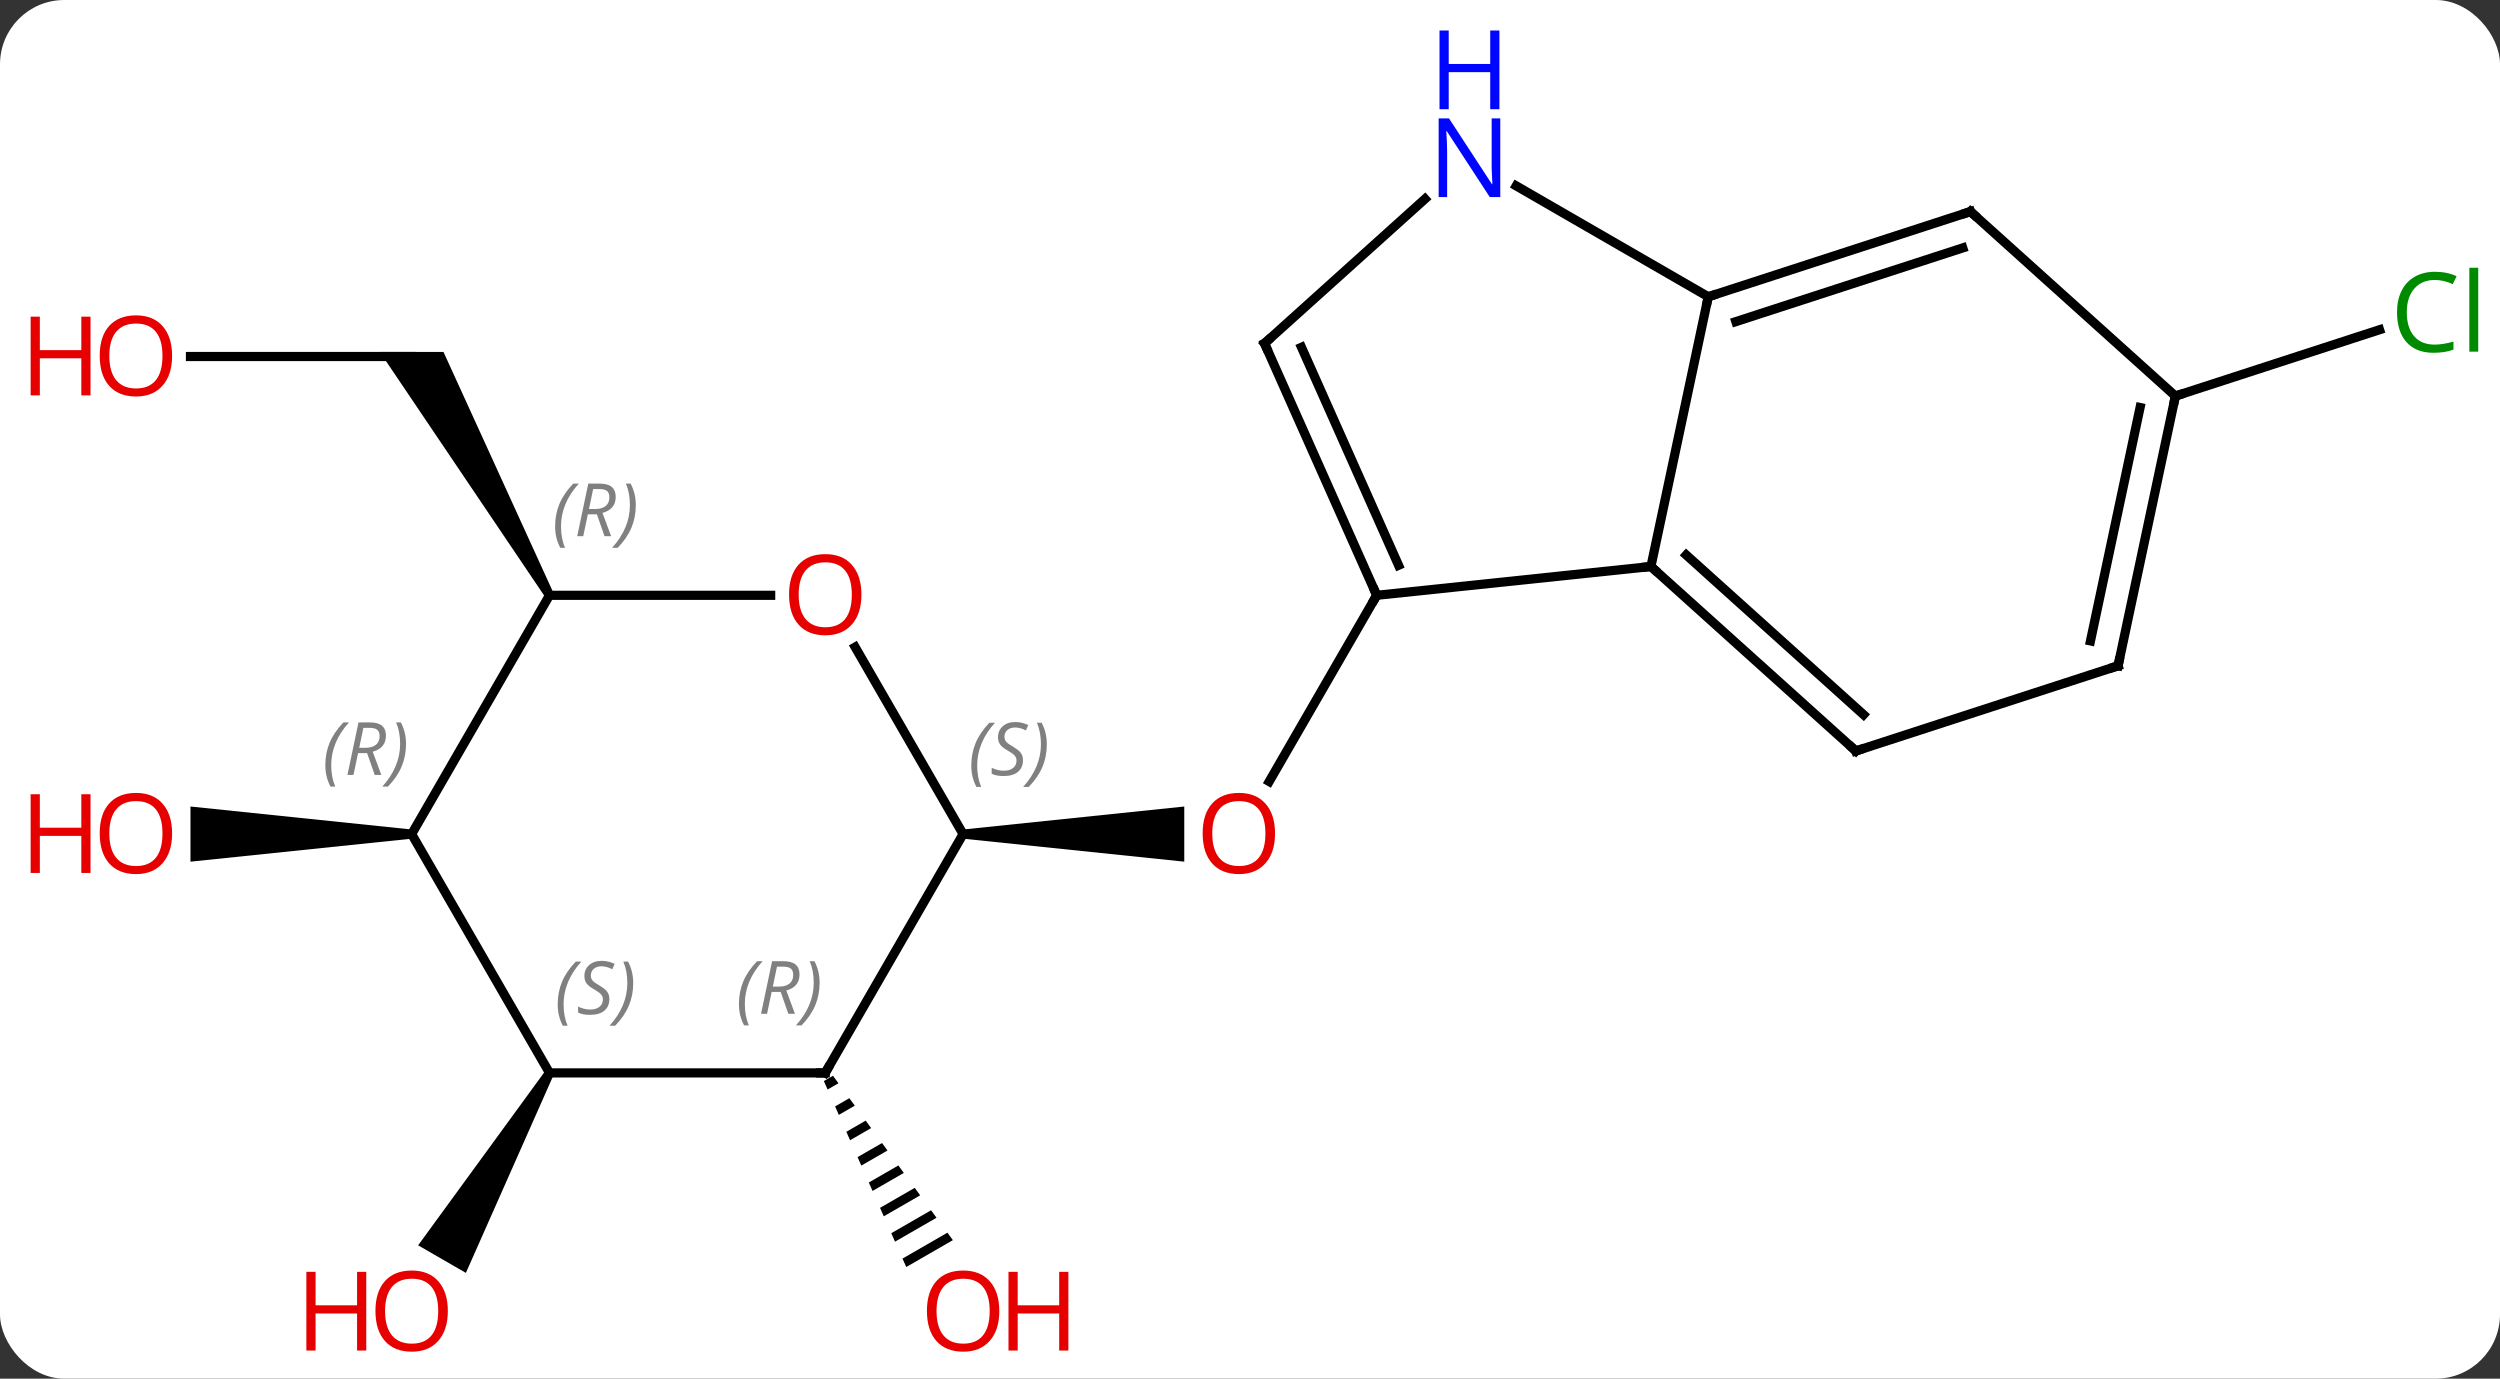 <svg width="272" viewBox="0 0 272 150" style="fill-opacity:1; color-rendering:auto; color-interpolation:auto; text-rendering:auto; stroke:black; stroke-linecap:square; stroke-miterlimit:10; shape-rendering:auto; stroke-opacity:1; fill:black; stroke-dasharray:none; font-weight:normal; stroke-width:1; font-family:'Open Sans'; font-style:normal; stroke-linejoin:miter; font-size:12; stroke-dashoffset:0; image-rendering:auto;" height="150" class="cas-substance-image" xmlns:xlink="http://www.w3.org/1999/xlink" xmlns="http://www.w3.org/2000/svg"><rect x="0" y="0" width="272" height="150" fill="#333333" stroke="none"/><svg class="cas-substance-single-component"><rect y="0" x="0" width="272" stroke="none" ry="7" rx="7" height="150" fill="white" class="cas-substance-group"/><svg y="0" x="0" width="272" viewBox="0 0 272 150" style="fill:black;" height="150" class="cas-substance-single-component-image"><svg><g><g transform="translate(140,80)" style="text-rendering:geometricPrecision; color-rendering:optimizeQuality; color-interpolation:linearRGB; stroke-linecap:butt; image-rendering:optimizeQuality;"><line y2="-15.231" y1="5.027" x2="9.786" x1="-1.911" style="fill:none;"/><path style="stroke:none;" d="M-35.214 11.249 L-35.214 10.249 L-11.152 7.749 L-11.152 13.749 Z"/><line y2="-36.909" y1="-44.126" x2="96.684" x1="118.894" style="fill:none;"/><path style="stroke:none;" d="M-49.37 37.045 L-50.365 37.619 L-50.365 37.619 L-49.957 38.539 L-49.957 38.539 L-48.777 37.858 L-48.777 37.858 L-49.37 37.045 ZM-47.592 39.484 L-49.142 40.378 L-49.142 40.378 L-48.735 41.298 L-46.999 40.297 L-47.592 39.484 ZM-45.813 41.922 L-47.92 43.137 L-47.512 44.057 L-47.512 44.057 L-45.221 42.735 L-45.221 42.735 L-45.813 41.922 ZM-44.035 44.361 L-46.697 45.896 L-46.697 45.896 L-46.289 46.816 L-46.289 46.816 L-43.442 45.174 L-43.442 45.174 L-44.035 44.361 ZM-42.257 46.8 L-45.474 48.655 L-45.474 48.655 L-45.067 49.575 L-45.067 49.575 L-41.664 47.612 L-41.664 47.612 L-42.257 46.8 ZM-40.478 49.238 L-44.252 51.414 L-44.252 51.414 L-43.844 52.334 L-39.885 50.051 L-39.885 50.051 L-40.478 49.238 ZM-38.7 51.677 L-43.029 54.173 L-42.622 55.093 L-42.622 55.093 L-38.107 52.49 L-38.107 52.49 L-38.7 51.677 ZM-36.921 54.115 L-41.807 56.933 L-41.807 56.933 L-41.399 57.852 L-41.399 57.852 L-36.328 54.928 L-36.328 54.928 L-36.921 54.115 Z"/><line y2="-41.211" y1="-41.211" x2="-119.276" x1="-95.214" style="fill:none;"/><path style="stroke:none;" d="M-79.781 -15.481 L-80.647 -14.981 L-98.678 -41.711 L-91.75 -41.711 Z"/><path style="stroke:none;" d="M-80.647 36.482 L-79.781 36.982 L-89.312 58.49 L-94.508 55.49 Z"/><path style="stroke:none;" d="M-95.214 10.249 L-95.214 11.249 L-119.276 13.749 L-119.276 7.749 Z"/><line y2="-15.231" y1="-18.366" x2="9.786" x1="39.621" style="fill:none;"/><line y2="-47.712" y1="-18.366" x2="45.858" x1="39.621" style="fill:none;"/><line y2="1.707" y1="-18.366" x2="61.914" x1="39.621" style="fill:none;"/><line y2="-2.246" y1="-19.615" x2="62.754" x1="43.465" style="fill:none;"/><line y2="-42.636" y1="-15.231" x2="-2.418" x1="9.786" style="fill:none;"/><line y2="-42.214" y1="-18.501" x2="1.601" x1="12.161" style="fill:none;"/><line y2="-59.777" y1="-47.712" x2="24.962" x1="45.858" style="fill:none;"/><line y2="-56.982" y1="-47.712" x2="74.388" x1="45.858" style="fill:none;"/><line y2="-53.029" y1="-45.008" x2="73.548" x1="48.861" style="fill:none;"/><line y2="-7.563" y1="1.707" x2="90.447" x1="61.914" style="fill:none;"/><line y2="-58.356" y1="-42.636" x2="15.04" x1="-2.418" style="fill:none;"/><line y2="-36.909" y1="-56.982" x2="96.684" x1="74.388" style="fill:none;"/><line y2="-36.909" y1="-7.563" x2="96.684" x1="90.447" style="fill:none;"/><line y2="-35.66" y1="-10.267" x2="92.84" x1="87.444" style="fill:none;"/><line y2="-9.595" y1="10.749" x2="-46.96" x1="-35.214" style="fill:none;"/><line y2="36.732" y1="10.749" x2="-50.214" x1="-35.214" style="fill:none;"/><line y2="-15.231" y1="-15.231" x2="-80.214" x1="-56.151" style="fill:none;"/><line y2="36.732" y1="36.732" x2="-80.214" x1="-50.214" style="fill:none;"/><line y2="10.749" y1="-15.231" x2="-95.214" x1="-80.214" style="fill:none;"/><line y2="10.749" y1="36.732" x2="-95.214" x1="-80.214" style="fill:none;"/></g><g transform="translate(140,80)" style="fill:rgb(230,0,0); text-rendering:geometricPrecision; color-rendering:optimizeQuality; image-rendering:optimizeQuality; font-family:'Open Sans'; stroke:rgb(230,0,0); color-interpolation:linearRGB;"><path style="stroke:none;" d="M-1.276 10.679 Q-1.276 12.741 -2.316 13.921 Q-3.355 15.101 -5.198 15.101 Q-7.089 15.101 -8.12 13.937 Q-9.152 12.772 -9.152 10.663 Q-9.152 8.569 -8.12 7.421 Q-7.089 6.272 -5.198 6.272 Q-3.339 6.272 -2.308 7.444 Q-1.276 8.616 -1.276 10.679 ZM-8.105 10.679 Q-8.105 12.413 -7.362 13.319 Q-6.62 14.226 -5.198 14.226 Q-3.776 14.226 -3.05 13.327 Q-2.323 12.429 -2.323 10.679 Q-2.323 8.944 -3.05 8.054 Q-3.776 7.163 -5.198 7.163 Q-6.62 7.163 -7.362 8.062 Q-8.105 8.96 -8.105 10.679 Z"/><path style="fill:rgb(0,138,0); stroke:none;" d="M124.905 -49.538 Q123.499 -49.538 122.679 -48.601 Q121.859 -47.663 121.859 -46.023 Q121.859 -44.351 122.648 -43.429 Q123.437 -42.507 124.89 -42.507 Q125.796 -42.507 126.937 -42.835 L126.937 -41.96 Q126.046 -41.617 124.749 -41.617 Q122.859 -41.617 121.827 -42.773 Q120.796 -43.929 120.796 -46.038 Q120.796 -47.367 121.288 -48.359 Q121.78 -49.351 122.718 -49.89 Q123.655 -50.429 124.921 -50.429 Q126.265 -50.429 127.28 -49.945 L126.859 -49.085 Q125.874 -49.538 124.905 -49.538 ZM129.632 -41.742 L128.663 -41.742 L128.663 -50.867 L129.632 -50.867 L129.632 -41.742 Z"/><path style="stroke:none;" d="M-31.276 62.642 Q-31.276 64.704 -32.316 65.884 Q-33.355 67.064 -35.198 67.064 Q-37.089 67.064 -38.12 65.9 Q-39.151 64.735 -39.151 62.626 Q-39.151 60.532 -38.12 59.384 Q-37.089 58.235 -35.198 58.235 Q-33.339 58.235 -32.308 59.407 Q-31.276 60.579 -31.276 62.642 ZM-38.105 62.642 Q-38.105 64.376 -37.362 65.282 Q-36.62 66.189 -35.198 66.189 Q-33.776 66.189 -33.05 65.29 Q-32.323 64.392 -32.323 62.642 Q-32.323 60.907 -33.05 60.017 Q-33.776 59.126 -35.198 59.126 Q-36.62 59.126 -37.362 60.025 Q-38.105 60.923 -38.105 62.642 Z"/><path style="stroke:none;" d="M-23.761 66.939 L-24.761 66.939 L-24.761 62.907 L-29.276 62.907 L-29.276 66.939 L-30.276 66.939 L-30.276 58.376 L-29.276 58.376 L-29.276 62.017 L-24.761 62.017 L-24.761 58.376 L-23.761 58.376 L-23.761 66.939 Z"/><path style="stroke:none;" d="M-121.276 -41.281 Q-121.276 -39.219 -122.316 -38.039 Q-123.355 -36.859 -125.198 -36.859 Q-127.089 -36.859 -128.12 -38.023 Q-129.151 -39.188 -129.151 -41.297 Q-129.151 -43.391 -128.12 -44.539 Q-127.089 -45.688 -125.198 -45.688 Q-123.339 -45.688 -122.308 -44.516 Q-121.276 -43.344 -121.276 -41.281 ZM-128.105 -41.281 Q-128.105 -39.547 -127.362 -38.641 Q-126.62 -37.734 -125.198 -37.734 Q-123.776 -37.734 -123.05 -38.633 Q-122.323 -39.531 -122.323 -41.281 Q-122.323 -43.016 -123.05 -43.906 Q-123.776 -44.797 -125.198 -44.797 Q-126.62 -44.797 -127.362 -43.898 Q-128.105 -43 -128.105 -41.281 Z"/><path style="stroke:none;" d="M-130.151 -36.984 L-131.151 -36.984 L-131.151 -41.016 L-135.667 -41.016 L-135.667 -36.984 L-136.667 -36.984 L-136.667 -45.547 L-135.667 -45.547 L-135.667 -41.906 L-131.151 -41.906 L-131.151 -45.547 L-130.151 -45.547 L-130.151 -36.984 Z"/><path style="stroke:none;" d="M-91.276 62.642 Q-91.276 64.704 -92.316 65.884 Q-93.355 67.064 -95.198 67.064 Q-97.089 67.064 -98.12 65.9 Q-99.151 64.735 -99.151 62.626 Q-99.151 60.532 -98.12 59.384 Q-97.089 58.235 -95.198 58.235 Q-93.339 58.235 -92.308 59.407 Q-91.276 60.579 -91.276 62.642 ZM-98.105 62.642 Q-98.105 64.376 -97.362 65.282 Q-96.62 66.189 -95.198 66.189 Q-93.776 66.189 -93.05 65.29 Q-92.323 64.392 -92.323 62.642 Q-92.323 60.907 -93.05 60.017 Q-93.776 59.126 -95.198 59.126 Q-96.62 59.126 -97.362 60.025 Q-98.105 60.923 -98.105 62.642 Z"/><path style="stroke:none;" d="M-100.151 66.939 L-101.151 66.939 L-101.151 62.907 L-105.667 62.907 L-105.667 66.939 L-106.667 66.939 L-106.667 58.376 L-105.667 58.376 L-105.667 62.017 L-101.151 62.017 L-101.151 58.376 L-100.151 58.376 L-100.151 66.939 Z"/><path style="stroke:none;" d="M-121.276 10.679 Q-121.276 12.741 -122.316 13.921 Q-123.355 15.101 -125.198 15.101 Q-127.089 15.101 -128.12 13.937 Q-129.151 12.772 -129.151 10.663 Q-129.151 8.569 -128.12 7.421 Q-127.089 6.272 -125.198 6.272 Q-123.339 6.272 -122.308 7.444 Q-121.276 8.616 -121.276 10.679 ZM-128.105 10.679 Q-128.105 12.413 -127.362 13.319 Q-126.62 14.226 -125.198 14.226 Q-123.776 14.226 -123.05 13.327 Q-122.323 12.429 -122.323 10.679 Q-122.323 8.944 -123.05 8.054 Q-123.776 7.163 -125.198 7.163 Q-126.62 7.163 -127.362 8.062 Q-128.105 8.96 -128.105 10.679 Z"/><path style="stroke:none;" d="M-130.151 14.976 L-131.151 14.976 L-131.151 10.944 L-135.667 10.944 L-135.667 14.976 L-136.667 14.976 L-136.667 6.413 L-135.667 6.413 L-135.667 10.054 L-131.151 10.054 L-131.151 6.413 L-130.151 6.413 L-130.151 14.976 Z"/></g><g transform="translate(140,80)" style="stroke-linecap:butt; text-rendering:geometricPrecision; color-rendering:optimizeQuality; image-rendering:optimizeQuality; font-family:'Open Sans'; color-interpolation:linearRGB; stroke-miterlimit:5;"><path style="fill:none;" d="M39.993 -18.031 L39.621 -18.366 L39.124 -18.314"/><path style="fill:none;" d="M9.583 -15.688 L9.786 -15.231 L9.536 -14.798"/><path style="fill:none;" d="M46.334 -47.867 L45.858 -47.712 L45.754 -47.223"/><path style="fill:none;" d="M61.542 1.372 L61.914 1.707 L62.389 1.552"/><path style="fill:none;" d="M-2.215 -42.179 L-2.418 -42.636 L-2.046 -42.971"/><path style="fill:rgb(0,5,255); stroke:none;" d="M23.23 -58.556 L22.089 -58.556 L17.401 -65.743 L17.355 -65.743 Q17.448 -64.478 17.448 -63.431 L17.448 -58.556 L16.526 -58.556 L16.526 -67.118 L17.651 -67.118 L22.323 -59.962 L22.37 -59.962 Q22.37 -60.118 22.323 -60.978 Q22.276 -61.837 22.292 -62.212 L22.292 -67.118 L23.23 -67.118 L23.23 -58.556 Z"/><path style="fill:rgb(0,5,255); stroke:none;" d="M23.136 -68.118 L22.136 -68.118 L22.136 -72.15 L17.62 -72.15 L17.62 -68.118 L16.62 -68.118 L16.62 -76.681 L17.62 -76.681 L17.62 -73.04 L22.136 -73.04 L22.136 -76.681 L23.136 -76.681 L23.136 -68.118 Z"/><path style="fill:none;" d="M73.912 -56.828 L74.388 -56.982 L74.76 -56.648"/><path style="fill:none;" d="M89.972 -7.409 L90.447 -7.563 L90.551 -8.052"/><path style="fill:none;" d="M96.58 -36.42 L96.684 -36.909 L97.159 -37.063"/></g><g transform="translate(140,80)" style="stroke-linecap:butt; font-size:8.4px; fill:gray; text-rendering:geometricPrecision; image-rendering:optimizeQuality; color-rendering:optimizeQuality; font-family:'Open Sans'; font-style:italic; stroke:gray; color-interpolation:linearRGB; stroke-miterlimit:5;"><path style="stroke:none;" d="M-34.323 3.292 Q-34.323 1.964 -33.854 0.839 Q-33.385 -0.286 -32.354 -1.364 L-31.744 -1.364 Q-32.713 -0.302 -33.198 0.87 Q-33.682 2.042 -33.682 3.276 Q-33.682 4.604 -33.245 5.62 L-33.76 5.62 Q-34.323 4.589 -34.323 3.292 ZM-28.7 2.698 Q-28.7 3.526 -29.247 3.979 Q-29.794 4.432 -30.794 4.432 Q-31.2 4.432 -31.513 4.378 Q-31.825 4.323 -32.106 4.182 L-32.106 3.526 Q-31.481 3.854 -30.778 3.854 Q-30.153 3.854 -29.778 3.557 Q-29.403 3.261 -29.403 2.745 Q-29.403 2.432 -29.606 2.206 Q-29.809 1.979 -30.372 1.651 Q-30.966 1.323 -31.192 0.995 Q-31.419 0.667 -31.419 0.214 Q-31.419 -0.521 -30.903 -0.982 Q-30.388 -1.443 -29.544 -1.443 Q-29.169 -1.443 -28.833 -1.364 Q-28.497 -1.286 -28.122 -1.114 L-28.388 -0.521 Q-28.638 -0.677 -28.958 -0.763 Q-29.278 -0.849 -29.544 -0.849 Q-30.075 -0.849 -30.395 -0.575 Q-30.716 -0.302 -30.716 0.167 Q-30.716 0.37 -30.645 0.518 Q-30.575 0.667 -30.434 0.8 Q-30.294 0.932 -29.872 1.182 Q-29.309 1.526 -29.106 1.722 Q-28.903 1.917 -28.802 2.151 Q-28.7 2.386 -28.7 2.698 ZM-26.106 0.979 Q-26.106 2.307 -26.582 3.44 Q-27.059 4.573 -28.074 5.62 L-28.684 5.62 Q-26.746 3.464 -26.746 0.979 Q-26.746 -0.349 -27.184 -1.364 L-26.668 -1.364 Q-26.106 -0.302 -26.106 0.979 Z"/></g><g transform="translate(140,80)" style="stroke-linecap:butt; fill:rgb(230,0,0); text-rendering:geometricPrecision; color-rendering:optimizeQuality; image-rendering:optimizeQuality; font-family:'Open Sans'; stroke:rgb(230,0,0); color-interpolation:linearRGB; stroke-miterlimit:5;"><path style="stroke:none;" d="M-46.276 -15.301 Q-46.276 -13.239 -47.316 -12.059 Q-48.355 -10.879 -50.198 -10.879 Q-52.089 -10.879 -53.12 -12.043 Q-54.151 -13.208 -54.151 -15.317 Q-54.151 -17.411 -53.12 -18.559 Q-52.089 -19.708 -50.198 -19.708 Q-48.339 -19.708 -47.308 -18.536 Q-46.276 -17.364 -46.276 -15.301 ZM-53.105 -15.301 Q-53.105 -13.567 -52.362 -12.661 Q-51.62 -11.754 -50.198 -11.754 Q-48.776 -11.754 -48.05 -12.653 Q-47.323 -13.551 -47.323 -15.301 Q-47.323 -17.036 -48.05 -17.926 Q-48.776 -18.817 -50.198 -18.817 Q-51.62 -18.817 -52.362 -17.919 Q-53.105 -17.02 -53.105 -15.301 Z"/><path style="fill:none; stroke:black;" d="M-49.964 36.299 L-50.214 36.732 L-50.714 36.732"/></g><g transform="translate(140,80)" style="stroke-linecap:butt; font-size:8.4px; fill:gray; text-rendering:geometricPrecision; image-rendering:optimizeQuality; color-rendering:optimizeQuality; font-family:'Open Sans'; font-style:italic; stroke:gray; color-interpolation:linearRGB; stroke-miterlimit:5;"><path style="stroke:none;" d="M-59.603 29.236 Q-59.603 27.908 -59.134 26.783 Q-58.666 25.658 -57.634 24.58 L-57.025 24.58 Q-57.994 25.642 -58.478 26.814 Q-58.962 27.986 -58.962 29.22 Q-58.962 30.549 -58.525 31.564 L-59.041 31.564 Q-59.603 30.533 -59.603 29.236 ZM-56.043 27.924 L-56.543 30.299 L-57.199 30.299 L-55.996 24.58 L-54.746 24.58 Q-53.012 24.58 -53.012 26.017 Q-53.012 27.377 -54.449 27.767 L-53.512 30.299 L-54.23 30.299 L-55.059 27.924 L-56.043 27.924 ZM-55.465 25.174 Q-55.855 27.095 -55.918 27.345 L-55.262 27.345 Q-54.512 27.345 -54.105 27.017 Q-53.699 26.689 -53.699 26.064 Q-53.699 25.595 -53.957 25.384 Q-54.215 25.174 -54.809 25.174 L-55.465 25.174 ZM-50.826 26.924 Q-50.826 28.252 -51.302 29.384 Q-51.779 30.517 -52.794 31.564 L-53.404 31.564 Q-51.466 29.408 -51.466 26.924 Q-51.466 25.595 -51.904 24.58 L-51.388 24.58 Q-50.826 25.642 -50.826 26.924 Z"/><path style="stroke:none;" d="M-79.603 -22.727 Q-79.603 -24.055 -79.134 -25.18 Q-78.665 -26.305 -77.634 -27.383 L-77.024 -27.383 Q-77.993 -26.321 -78.478 -25.149 Q-78.962 -23.977 -78.962 -22.743 Q-78.962 -21.415 -78.524 -20.399 L-79.04 -20.399 Q-79.603 -21.43 -79.603 -22.727 ZM-76.043 -24.04 L-76.543 -21.665 L-77.199 -21.665 L-75.996 -27.383 L-74.746 -27.383 Q-73.011 -27.383 -73.011 -25.946 Q-73.011 -24.587 -74.449 -24.196 L-73.511 -21.665 L-74.23 -21.665 L-75.058 -24.04 L-76.043 -24.04 ZM-75.464 -26.79 Q-75.855 -24.868 -75.918 -24.618 L-75.261 -24.618 Q-74.511 -24.618 -74.105 -24.946 Q-73.699 -25.274 -73.699 -25.899 Q-73.699 -26.368 -73.957 -26.579 Q-74.214 -26.79 -74.808 -26.79 L-75.464 -26.79 ZM-70.825 -25.04 Q-70.825 -23.712 -71.302 -22.579 Q-71.778 -21.446 -72.794 -20.399 L-73.403 -20.399 Q-71.466 -22.555 -71.466 -25.04 Q-71.466 -26.368 -71.903 -27.383 L-71.388 -27.383 Q-70.825 -26.321 -70.825 -25.04 Z"/><path style="stroke:none;" d="M-79.323 29.275 Q-79.323 27.947 -78.854 26.822 Q-78.385 25.697 -77.354 24.619 L-76.745 24.619 Q-77.713 25.681 -78.198 26.853 Q-78.682 28.025 -78.682 29.259 Q-78.682 30.587 -78.245 31.603 L-78.76 31.603 Q-79.323 30.572 -79.323 29.275 ZM-73.7 28.681 Q-73.7 29.509 -74.247 29.962 Q-74.794 30.415 -75.794 30.415 Q-76.2 30.415 -76.513 30.361 Q-76.825 30.306 -77.106 30.165 L-77.106 29.509 Q-76.481 29.837 -75.778 29.837 Q-75.153 29.837 -74.778 29.54 Q-74.403 29.244 -74.403 28.728 Q-74.403 28.415 -74.606 28.189 Q-74.809 27.962 -75.372 27.634 Q-75.966 27.306 -76.192 26.978 Q-76.419 26.65 -76.419 26.197 Q-76.419 25.462 -75.903 25.001 Q-75.388 24.54 -74.544 24.54 Q-74.169 24.54 -73.833 24.619 Q-73.497 24.697 -73.122 24.869 L-73.388 25.462 Q-73.638 25.306 -73.958 25.22 Q-74.278 25.134 -74.544 25.134 Q-75.075 25.134 -75.395 25.408 Q-75.716 25.681 -75.716 26.15 Q-75.716 26.353 -75.645 26.501 Q-75.575 26.65 -75.434 26.783 Q-75.294 26.915 -74.872 27.165 Q-74.309 27.509 -74.106 27.704 Q-73.903 27.9 -73.802 28.134 Q-73.7 28.369 -73.7 28.681 ZM-71.106 26.962 Q-71.106 28.29 -71.582 29.423 Q-72.059 30.556 -73.074 31.603 L-73.684 31.603 Q-71.746 29.447 -71.746 26.962 Q-71.746 25.634 -72.184 24.619 L-71.668 24.619 Q-71.106 25.681 -71.106 26.962 Z"/><path style="stroke:none;" d="M-104.603 3.253 Q-104.603 1.925 -104.134 0.8 Q-103.665 -0.325 -102.634 -1.403 L-102.025 -1.403 Q-102.993 -0.341 -103.478 0.831 Q-103.962 2.003 -103.962 3.237 Q-103.962 4.565 -103.525 5.581 L-104.04 5.581 Q-104.603 4.55 -104.603 3.253 ZM-101.043 1.94 L-101.543 4.315 L-102.199 4.315 L-100.996 -1.403 L-99.746 -1.403 Q-98.011 -1.403 -98.011 0.034 Q-98.011 1.393 -99.449 1.784 L-98.511 4.315 L-99.23 4.315 L-100.058 1.94 L-101.043 1.94 ZM-100.465 -0.81 Q-100.855 1.112 -100.918 1.362 L-100.261 1.362 Q-99.511 1.362 -99.105 1.034 Q-98.699 0.706 -98.699 0.081 Q-98.699 -0.388 -98.957 -0.599 Q-99.215 -0.81 -99.808 -0.81 L-100.465 -0.81 ZM-95.825 0.94 Q-95.825 2.268 -96.302 3.401 Q-96.778 4.534 -97.794 5.581 L-98.403 5.581 Q-96.466 3.425 -96.466 0.94 Q-96.466 -0.388 -96.903 -1.403 L-96.388 -1.403 Q-95.825 -0.341 -95.825 0.94 Z"/></g></g></svg></svg></svg></svg>
